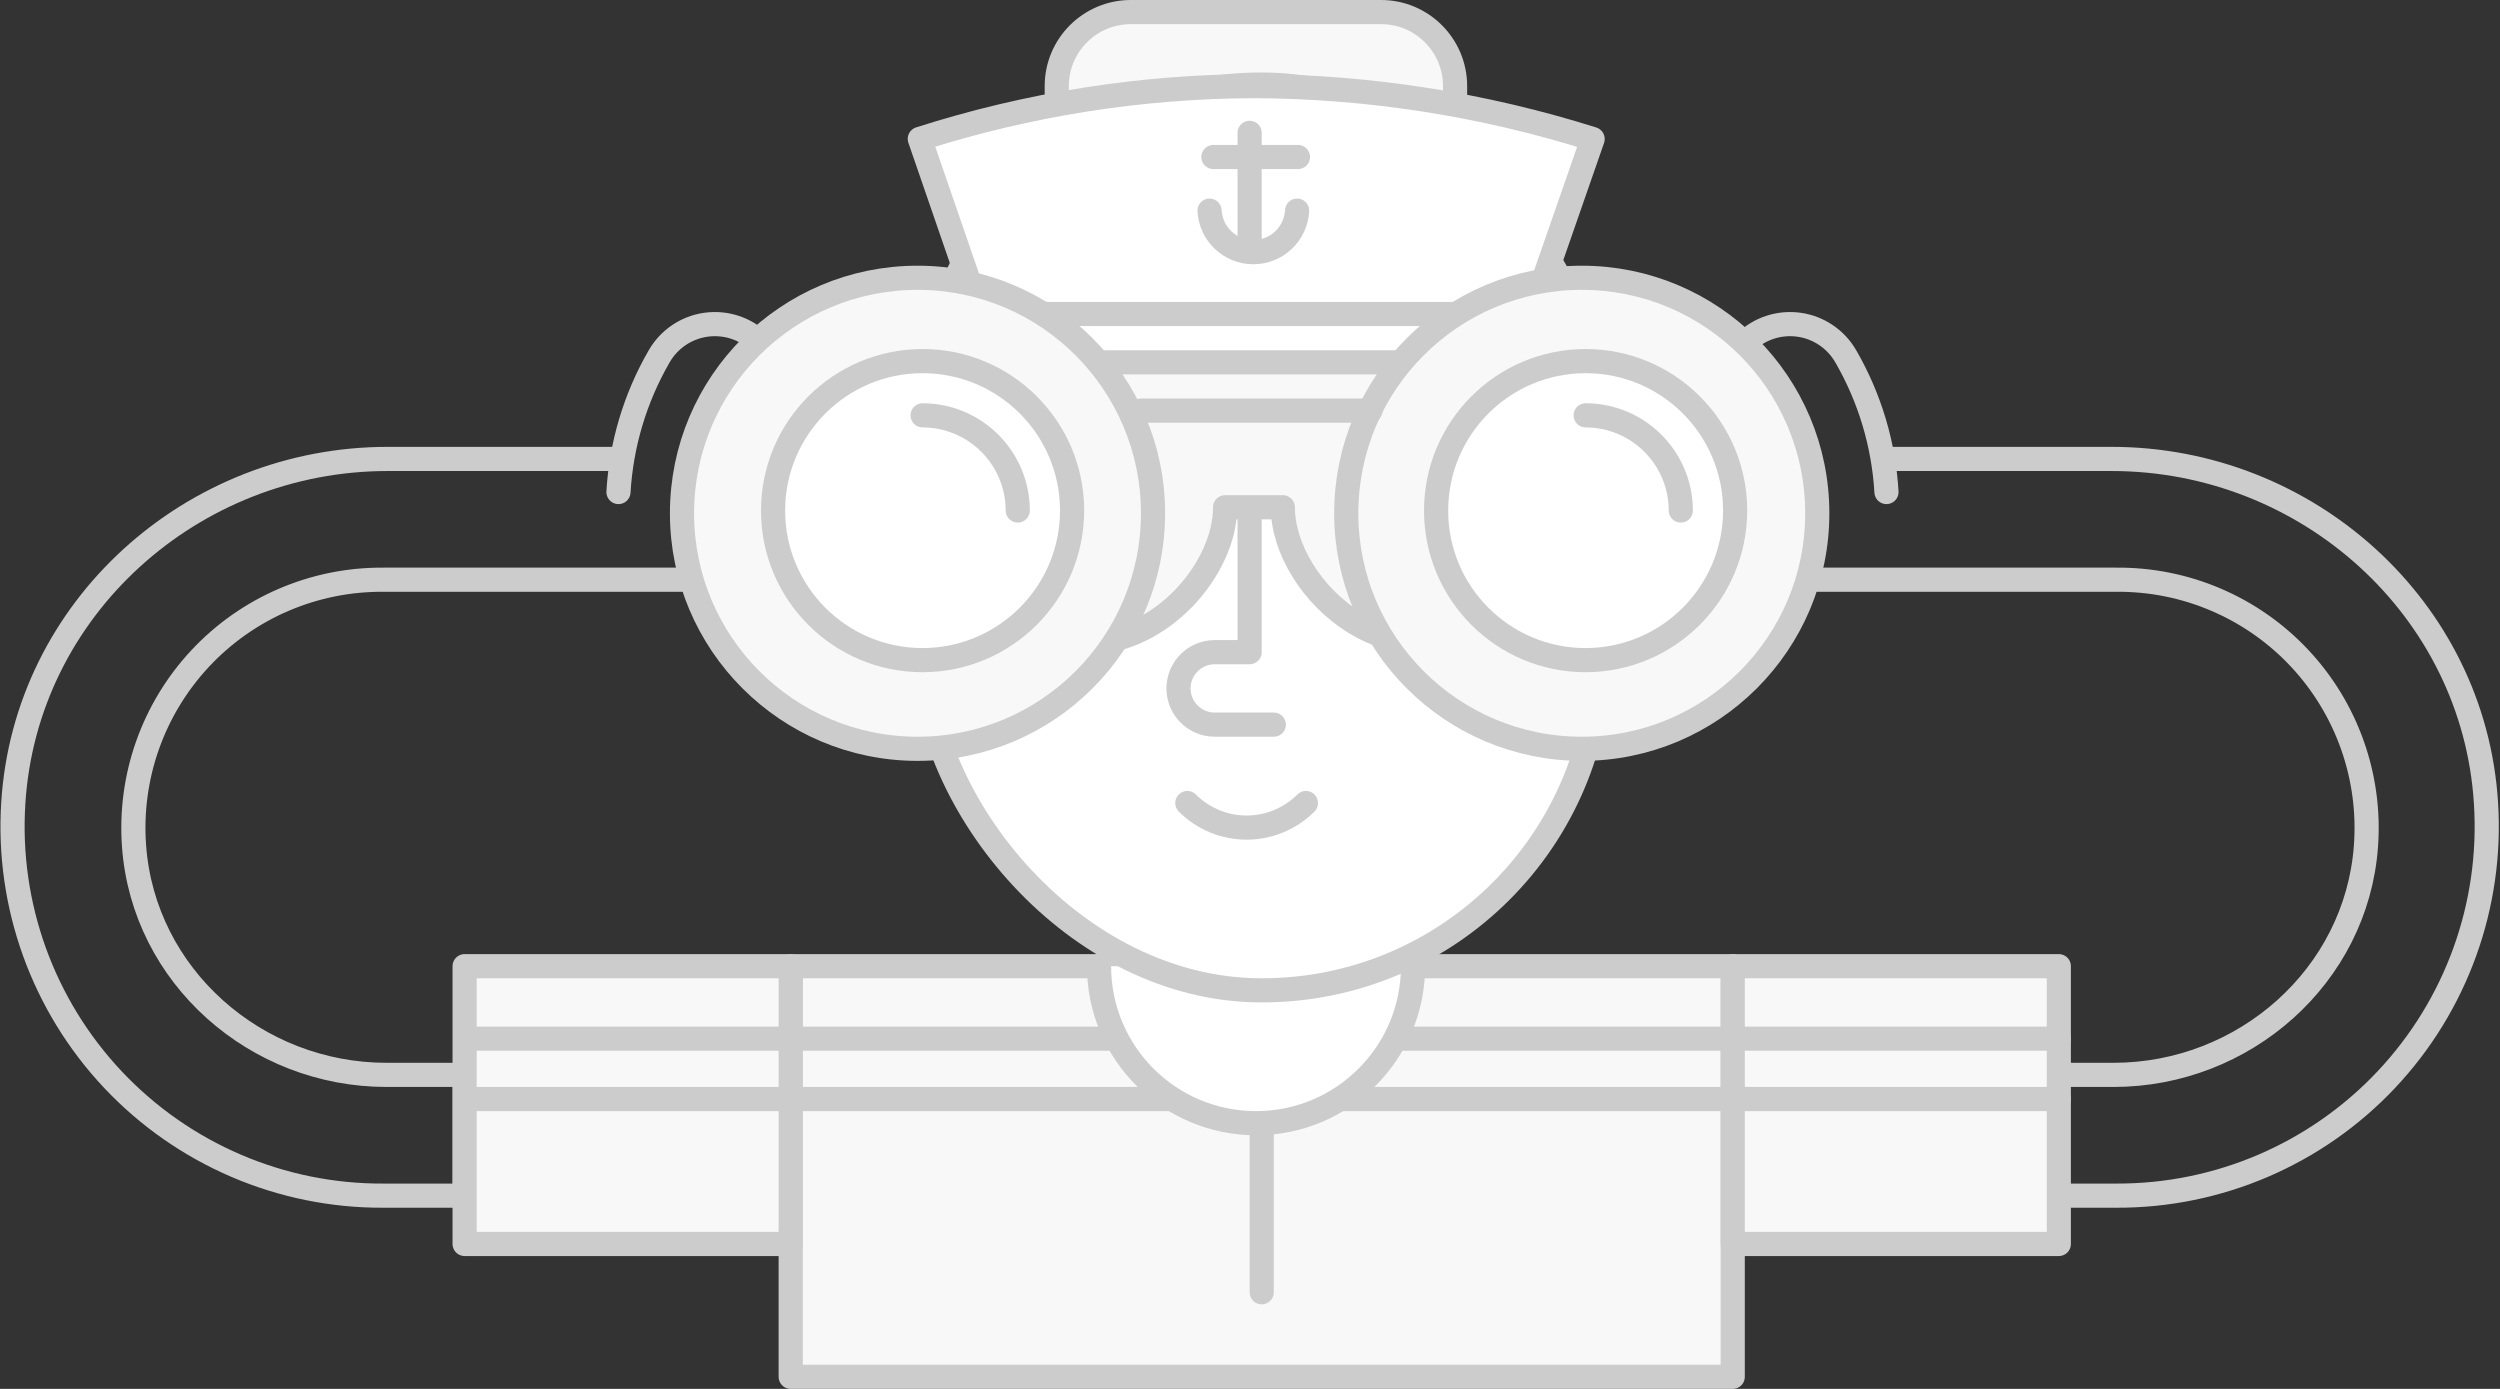 <?xml version="1.0" encoding="UTF-8"?>
<svg width="207px" height="115px" viewBox="0 0 207 115" version="1.1" xmlns="http://www.w3.org/2000/svg" xmlns:xlink="http://www.w3.org/1999/xlink">
    <rect x="0" y="0" width="207" height="115" fill="#333333" stroke="none"/>
    <!-- Generator: Sketch 50 (54983) - http://www.bohemiancoding.com/sketch -->
    <title>Sailor Binoculars</title>
    <desc>Created with Sketch.</desc>
    <defs></defs>
    <g id="Page-1" stroke="none" stroke-width="1" fill="none" fill-rule="evenodd" stroke-linecap="round" stroke-linejoin="round">
        <g id="00-List" transform="translate(-456, -78)" stroke="#CCCCCC" stroke-width="2">
            <g id="Sailor-Binoculars" transform="translate(457, 79)">
                <path d="M50.47,37 L31.1,37 C14.92,37 1.1,49.35 0.1,65.5 C-0.438,73.95 2.554,82.243 8.362,88.404 C14.17,94.564 22.273,98.039 30.74,98 L37.48,98 L37.48,88 L31,88 C20.2,88 10.89,79.84 10.1,69.07 C9.675,63.346 11.664,57.705 15.585,53.513 C19.505,49.321 25,46.959 30.74,47 L57.47,47" id="Shape"></path>
                <path d="M61.94,27.38 C60.762,26.211 59.107,25.659 57.463,25.886 C55.819,26.114 54.376,27.095 53.56,28.54 C51.588,31.962 50.441,35.797 50.21,39.74" id="Shape"></path>
                <path d="M155.47,37 L173.84,37 C190.02,37 203.84,49.35 204.84,65.5 C205.377,73.948 202.387,82.24 196.581,88.4 C190.775,94.56 182.675,98.036 174.21,98 L167.47,98 L167.47,88 L174,88 C184.8,88 194.11,79.84 194.9,69.07 C195.325,63.337 193.33,57.688 189.399,53.494 C185.467,49.3 179.958,46.945 174.21,47 L147.47,47" id="Shape"></path>
                <rect id="Rectangle-path" fill="#F8F8F8" fill-rule="nonzero" x="64.47" y="79" width="78" height="34"></rect>
                <rect id="Rectangle-path" fill="#F8F8F8" fill-rule="nonzero" x="142.47" y="79" width="27" height="23"></rect>
                <rect id="Rectangle-path" fill="#F8F8F8" fill-rule="nonzero" transform="translate(50.97, 90.5) rotate(-180) translate(-50.97, -90.5) " x="37.47" y="79" width="27" height="23"></rect>
                <path d="M38.47,85 L169.47,85" id="Shape"></path>
                <path d="M38.47,90 L169.47,90" id="Shape"></path>
                <path d="M116,79 C116,86.18 110.18,92 103,92 C95.82,92 90,86.18 90,79" id="Shape" fill="#FFFFFF" fill-rule="nonzero"></path>
                <path d="M92.6,0 L113.35,0 C116.736,-2.22044605e-16 119.48,2.744 119.48,6.13 L119.48,7.5 C119.48,8.321 118.821,8.989 118,9 L88,9 C87.172,9 86.5,8.328 86.5,7.5 L86.5,6.13 C86.5,2.756 89.226,0.017 92.6,0 Z" id="Shape" fill="#F8F8F8" fill-rule="nonzero"></path>
                <rect id="Rectangle-path" fill="#FFFFFF" fill-rule="nonzero" x="75.47" y="6" width="56" height="75" rx="27.98"></rect>
                <path d="M102.47,39 L102.47,53 L99.58,53 C97.923,53 96.58,54.343 96.58,56 C96.58,57.657 97.923,59 99.58,59 L104.47,59" id="Shape"></path>
                <path d="M125.83,25 L80.16,25 L75.16,10.5 C84.118,7.632 93.464,6.158 102.87,6.13 C112.37,6.174 121.81,7.651 130.87,10.51 L125.83,25 Z" id="Shape" fill="#FFFFFF" fill-rule="nonzero"></path>
                <path d="M99.47,12 L106.47,12" id="Shape"></path>
                <path d="M102.47,10 L102.47,19" id="Shape"></path>
                <path d="M106.4,16.44 C106.299,18.368 104.706,19.88 102.775,19.88 C100.844,19.88 99.251,18.368 99.15,16.44" id="Shape"></path>
                <path d="M116.8,28.84 C116.71,28.84 116.62,29 116.53,29 L89.14,29 C89.05,29 88.96,28.84 88.87,28.84 C85.809,28.824 82.867,30.028 80.696,32.186 C78.525,34.344 77.303,37.279 77.3,40.34 C77.276,46.794 82.418,52.082 88.87,52.24 C95.26,52.24 100.44,46 100.44,41 L105.22,41 C105.22,47.8 114.81,56.84 123.99,49.43 C126.145,47.749 127.624,45.35 128.16,42.67 C128.796,39.276 127.897,35.774 125.705,33.106 C123.513,30.437 120.253,28.876 116.8,28.84 Z" id="Shape" fill="#F8F8F8" fill-rule="nonzero"></path>
                <circle id="Oval" fill="#F8F8F8" fill-rule="nonzero" cx="129.97" cy="41.5" r="19.5"></circle>
                <path d="M130.29,53.66 C123.453,53.66 117.91,48.117 117.91,41.28 C117.91,34.443 123.453,28.9 130.29,28.9 C137.127,28.9 142.67,34.443 142.67,41.28 C142.659,48.113 137.123,53.649 130.29,53.66 Z" id="Shape" fill="#FFFFFF" fill-rule="nonzero"></path>
                <path d="M130.29,33.39 C134.64,33.396 138.164,36.92 138.17,41.27" id="Shape" fill="#FFFFFF" fill-rule="nonzero"></path>
                <circle id="Oval" fill="#F8F8F8" fill-rule="nonzero" cx="74.97" cy="41.5" r="19.5"></circle>
                <path d="M75.39,53.66 C68.554,53.66 63.012,48.119 63.01,41.283 C63.008,34.447 68.547,28.904 75.383,28.9 C82.219,28.896 87.764,34.434 87.77,41.27 C87.764,48.107 82.227,53.649 75.39,53.66 Z" id="Shape" fill="#FFFFFF" fill-rule="nonzero"></path>
                <path d="M75.39,33.39 C79.74,33.396 83.264,36.92 83.27,41.27" id="Shape" fill="#FFFFFF" fill-rule="nonzero"></path>
                <path d="M112.47,33 L93.47,33" id="Shape"></path>
                <path d="M103.47,92 L103.47,106" id="Shape"></path>
                <path d="M143.47,27.38 C144.648,26.211 146.303,25.659 147.947,25.886 C149.591,26.114 151.034,27.095 151.85,28.54 C153.822,31.962 154.969,35.797 155.2,39.74" id="Shape"></path>
                <path d="M107.13,65.49 C105.828,66.793 104.062,67.525 102.22,67.525 C100.378,67.525 98.612,66.793 97.31,65.49" id="Shape" fill="#FFFFFF" fill-rule="nonzero"></path>
            </g>
        </g>
    </g>
</svg>
